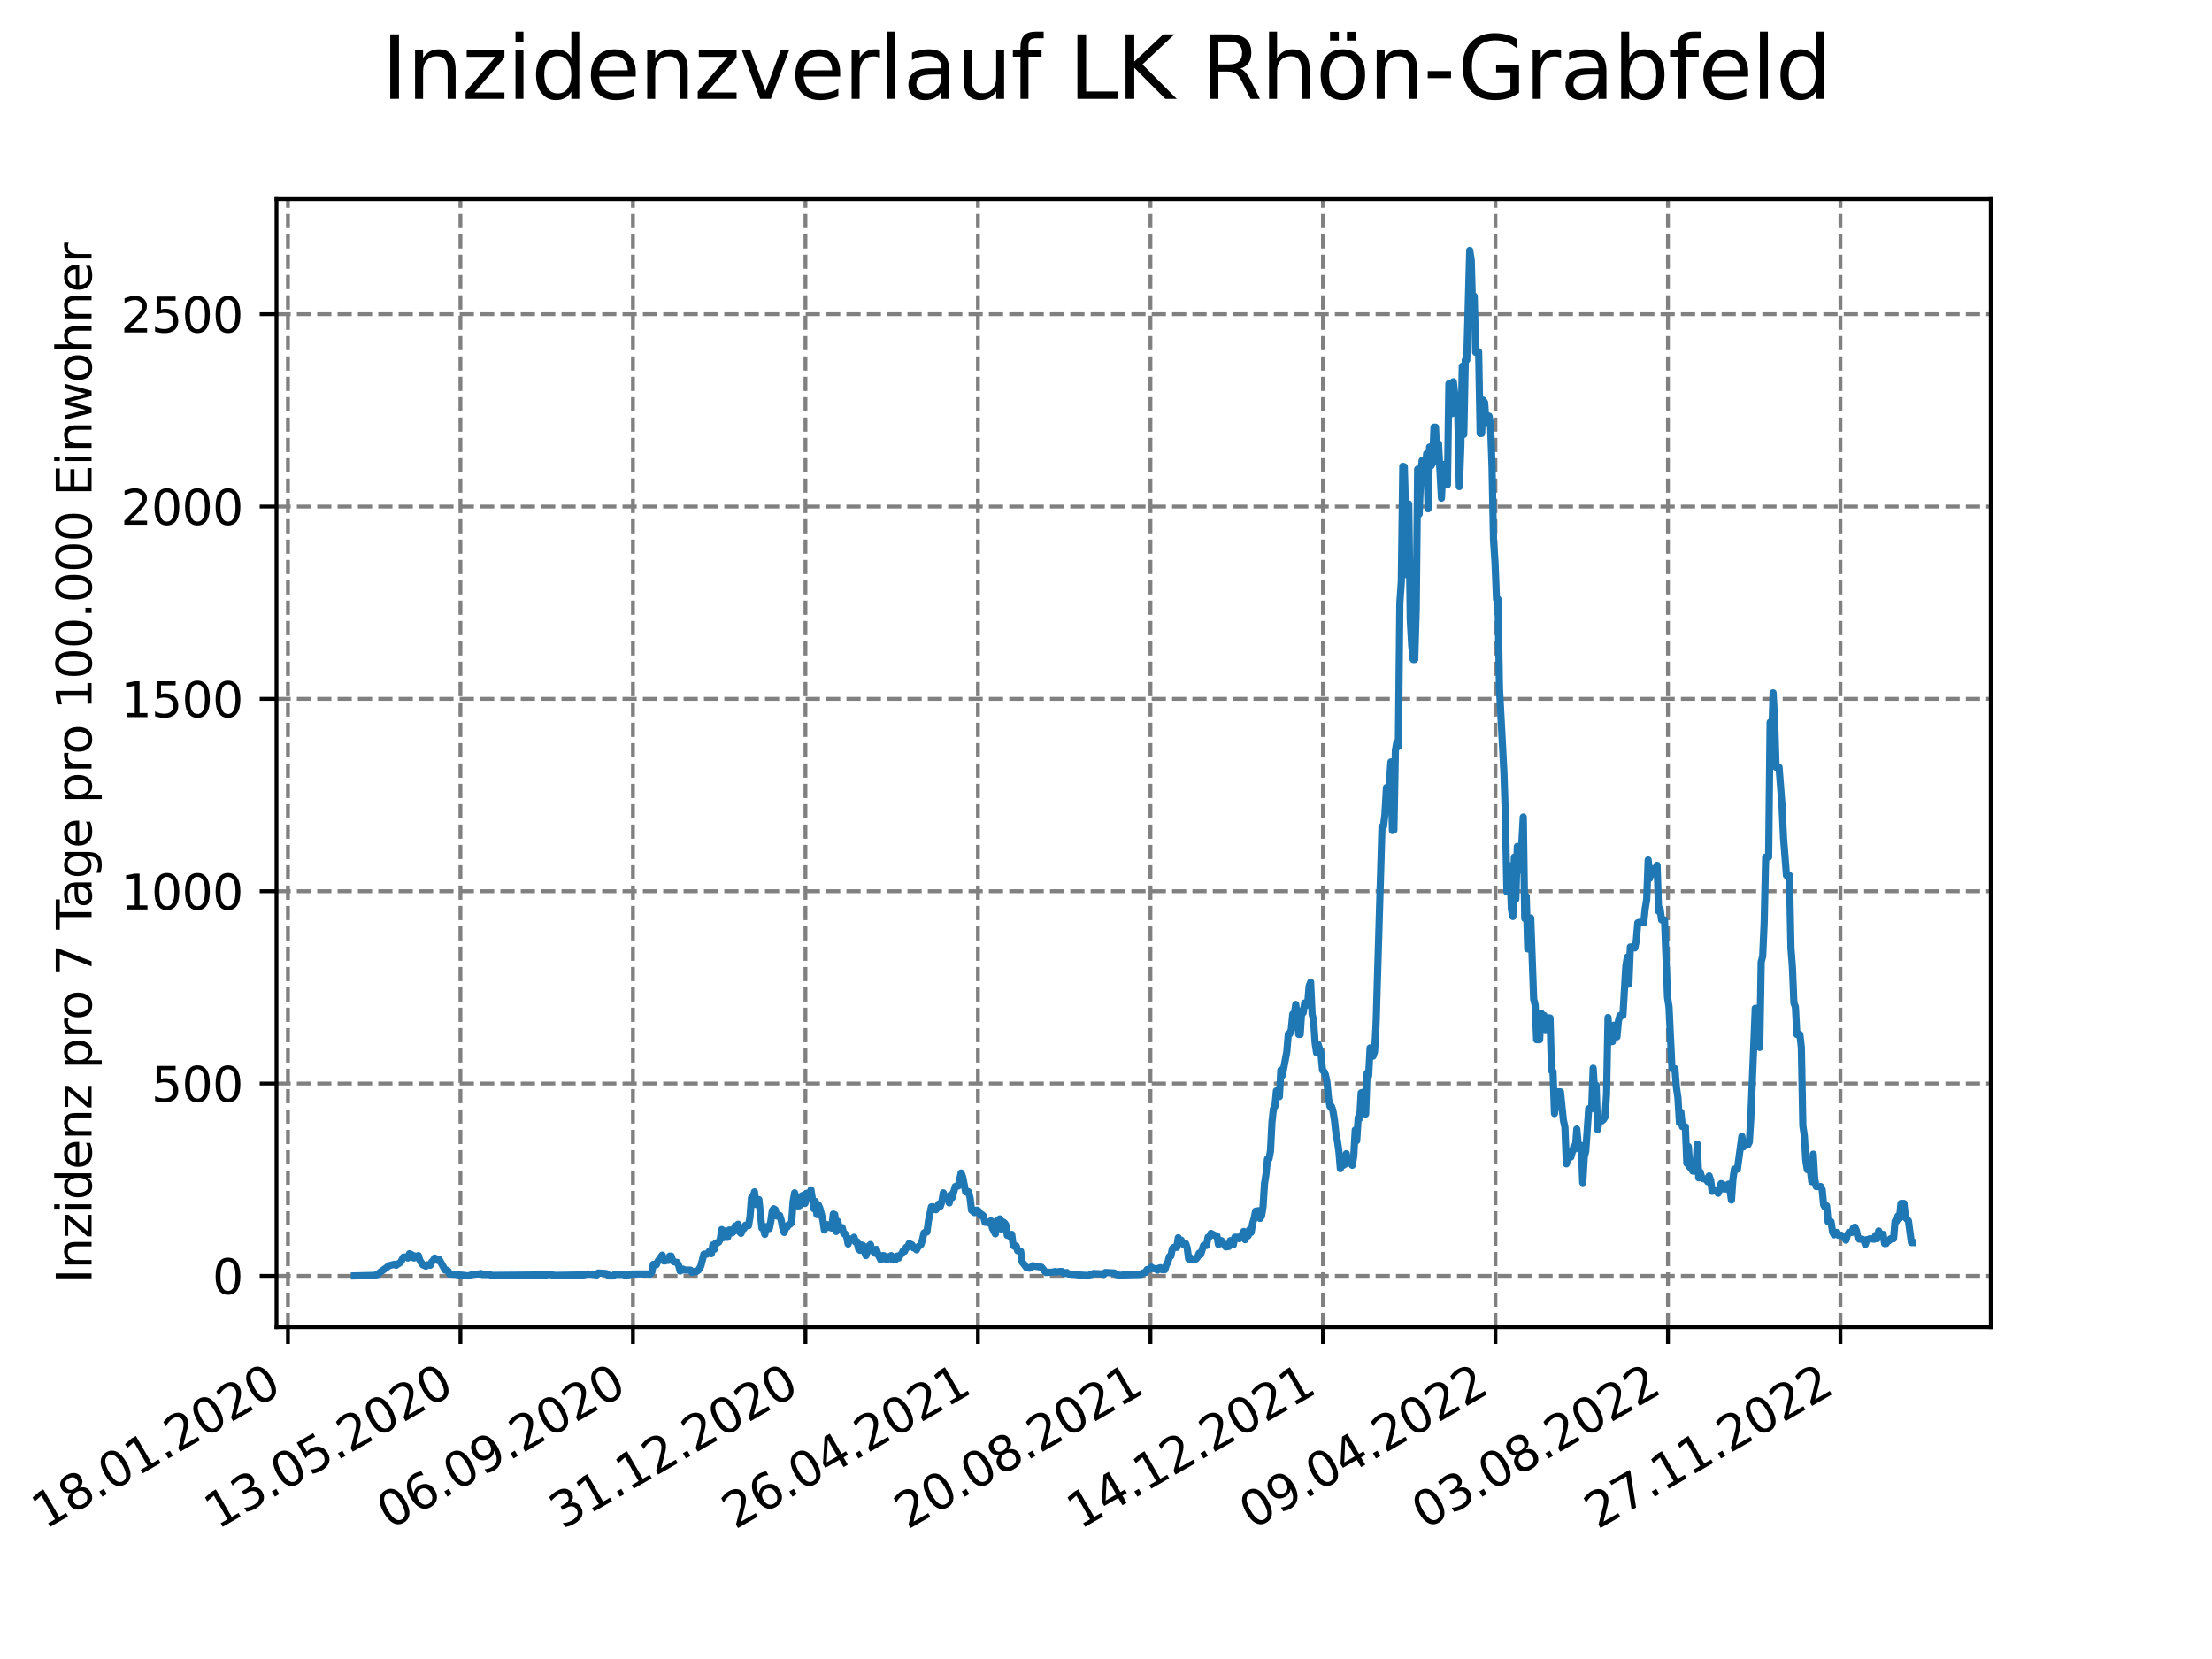 <?xml version="1.0" encoding="utf-8" standalone="no"?>
<!DOCTYPE svg PUBLIC "-//W3C//DTD SVG 1.1//EN"
  "http://www.w3.org/Graphics/SVG/1.1/DTD/svg11.dtd">
<svg xmlns:xlink="http://www.w3.org/1999/xlink" width="460.8pt" height="345.6pt" viewBox="0 0 460.8 345.6" xmlns="http://www.w3.org/2000/svg" version="1.1">
 <defs>
  <style type="text/css">*{stroke-linejoin: round; stroke-linecap: butt}</style>
 </defs>
 <g id="figure_1">
  <g id="patch_1">
   <path d="M 0 345.6 
L 460.8 345.6 
L 460.8 0 
L 0 0 
z
" style="fill: #ffffff"/>
  </g>
  <g id="axes_1">
   <g id="patch_2">
    <path d="M 57.6 276.48 
L 414.72 276.48 
L 414.72 41.472 
L 57.6 41.472 
z
" style="fill: #ffffff"/>
   </g>
   <g id="matplotlib.axis_1">
    <g id="xtick_1">
     <g id="line2d_1">
      <path d="M 59.983 276.48 
L 59.983 41.472 
" clip-path="url(#p1727b15038)" style="fill: none; stroke-dasharray: 2.96,1.28; stroke-dashoffset: 0; stroke: #808080; stroke-width: 0.8"/>
     </g>
     <g id="line2d_2">
      <defs>
       <path id="m1b6e4d1f38" d="M 0 0 
L 0 3.5 
" style="stroke: #000000; stroke-width: 0.8"/>
      </defs>
      <g>
       <use xlink:href="#m1b6e4d1f38" x="59.983" y="276.48" style="stroke: #000000; stroke-width: 0.8"/>
      </g>
     </g>
     <g id="text_1">
      <!-- 18.01.2020 -->
      <g transform="translate(9.358 318.689) rotate(-30) scale(0.1 -0.1)">
       <defs>
        <path id="DejaVuSans-31" d="M 794 531 
L 1825 531 
L 1825 4091 
L 703 3866 
L 703 4441 
L 1819 4666 
L 2450 4666 
L 2450 531 
L 3481 531 
L 3481 0 
L 794 0 
L 794 531 
z
" transform="scale(0.016)"/>
        <path id="DejaVuSans-38" d="M 2034 2216 
Q 1584 2216 1326 1975 
Q 1069 1734 1069 1313 
Q 1069 891 1326 650 
Q 1584 409 2034 409 
Q 2484 409 2743 651 
Q 3003 894 3003 1313 
Q 3003 1734 2745 1975 
Q 2488 2216 2034 2216 
z
M 1403 2484 
Q 997 2584 770 2862 
Q 544 3141 544 3541 
Q 544 4100 942 4425 
Q 1341 4750 2034 4750 
Q 2731 4750 3128 4425 
Q 3525 4100 3525 3541 
Q 3525 3141 3298 2862 
Q 3072 2584 2669 2484 
Q 3125 2378 3379 2068 
Q 3634 1759 3634 1313 
Q 3634 634 3220 271 
Q 2806 -91 2034 -91 
Q 1263 -91 848 271 
Q 434 634 434 1313 
Q 434 1759 690 2068 
Q 947 2378 1403 2484 
z
M 1172 3481 
Q 1172 3119 1398 2916 
Q 1625 2713 2034 2713 
Q 2441 2713 2670 2916 
Q 2900 3119 2900 3481 
Q 2900 3844 2670 4047 
Q 2441 4250 2034 4250 
Q 1625 4250 1398 4047 
Q 1172 3844 1172 3481 
z
" transform="scale(0.016)"/>
        <path id="DejaVuSans-2e" d="M 684 794 
L 1344 794 
L 1344 0 
L 684 0 
L 684 794 
z
" transform="scale(0.016)"/>
        <path id="DejaVuSans-30" d="M 2034 4250 
Q 1547 4250 1301 3770 
Q 1056 3291 1056 2328 
Q 1056 1369 1301 889 
Q 1547 409 2034 409 
Q 2525 409 2770 889 
Q 3016 1369 3016 2328 
Q 3016 3291 2770 3770 
Q 2525 4250 2034 4250 
z
M 2034 4750 
Q 2819 4750 3233 4129 
Q 3647 3509 3647 2328 
Q 3647 1150 3233 529 
Q 2819 -91 2034 -91 
Q 1250 -91 836 529 
Q 422 1150 422 2328 
Q 422 3509 836 4129 
Q 1250 4750 2034 4750 
z
" transform="scale(0.016)"/>
        <path id="DejaVuSans-32" d="M 1228 531 
L 3431 531 
L 3431 0 
L 469 0 
L 469 531 
Q 828 903 1448 1529 
Q 2069 2156 2228 2338 
Q 2531 2678 2651 2914 
Q 2772 3150 2772 3378 
Q 2772 3750 2511 3984 
Q 2250 4219 1831 4219 
Q 1534 4219 1204 4116 
Q 875 4013 500 3803 
L 500 4441 
Q 881 4594 1212 4672 
Q 1544 4750 1819 4750 
Q 2544 4750 2975 4387 
Q 3406 4025 3406 3419 
Q 3406 3131 3298 2873 
Q 3191 2616 2906 2266 
Q 2828 2175 2409 1742 
Q 1991 1309 1228 531 
z
" transform="scale(0.016)"/>
       </defs>
       <use xlink:href="#DejaVuSans-31"/>
       <use xlink:href="#DejaVuSans-38" x="63.623"/>
       <use xlink:href="#DejaVuSans-2e" x="127.246"/>
       <use xlink:href="#DejaVuSans-30" x="159.033"/>
       <use xlink:href="#DejaVuSans-31" x="222.656"/>
       <use xlink:href="#DejaVuSans-2e" x="286.279"/>
       <use xlink:href="#DejaVuSans-32" x="318.066"/>
       <use xlink:href="#DejaVuSans-30" x="381.689"/>
       <use xlink:href="#DejaVuSans-32" x="445.312"/>
       <use xlink:href="#DejaVuSans-30" x="508.936"/>
      </g>
     </g>
    </g>
    <g id="xtick_2">
     <g id="line2d_3">
      <path d="M 95.918 276.48 
L 95.918 41.472 
" clip-path="url(#p1727b15038)" style="fill: none; stroke-dasharray: 2.96,1.28; stroke-dashoffset: 0; stroke: #808080; stroke-width: 0.8"/>
     </g>
     <g id="line2d_4">
      <g>
       <use xlink:href="#m1b6e4d1f38" x="95.918" y="276.48" style="stroke: #000000; stroke-width: 0.8"/>
      </g>
     </g>
     <g id="text_2">
      <!-- 13.05.2020 -->
      <g transform="translate(45.293 318.689) rotate(-30) scale(0.1 -0.1)">
       <defs>
        <path id="DejaVuSans-33" d="M 2597 2516 
Q 3050 2419 3304 2112 
Q 3559 1806 3559 1356 
Q 3559 666 3084 287 
Q 2609 -91 1734 -91 
Q 1441 -91 1130 -33 
Q 819 25 488 141 
L 488 750 
Q 750 597 1062 519 
Q 1375 441 1716 441 
Q 2309 441 2620 675 
Q 2931 909 2931 1356 
Q 2931 1769 2642 2001 
Q 2353 2234 1838 2234 
L 1294 2234 
L 1294 2753 
L 1863 2753 
Q 2328 2753 2575 2939 
Q 2822 3125 2822 3475 
Q 2822 3834 2567 4026 
Q 2313 4219 1838 4219 
Q 1578 4219 1281 4162 
Q 984 4106 628 3988 
L 628 4550 
Q 988 4650 1302 4700 
Q 1616 4750 1894 4750 
Q 2613 4750 3031 4423 
Q 3450 4097 3450 3541 
Q 3450 3153 3228 2886 
Q 3006 2619 2597 2516 
z
" transform="scale(0.016)"/>
        <path id="DejaVuSans-35" d="M 691 4666 
L 3169 4666 
L 3169 4134 
L 1269 4134 
L 1269 2991 
Q 1406 3038 1543 3061 
Q 1681 3084 1819 3084 
Q 2600 3084 3056 2656 
Q 3513 2228 3513 1497 
Q 3513 744 3044 326 
Q 2575 -91 1722 -91 
Q 1428 -91 1123 -41 
Q 819 9 494 109 
L 494 744 
Q 775 591 1075 516 
Q 1375 441 1709 441 
Q 2250 441 2565 725 
Q 2881 1009 2881 1497 
Q 2881 1984 2565 2268 
Q 2250 2553 1709 2553 
Q 1456 2553 1204 2497 
Q 953 2441 691 2322 
L 691 4666 
z
" transform="scale(0.016)"/>
       </defs>
       <use xlink:href="#DejaVuSans-31"/>
       <use xlink:href="#DejaVuSans-33" x="63.623"/>
       <use xlink:href="#DejaVuSans-2e" x="127.246"/>
       <use xlink:href="#DejaVuSans-30" x="159.033"/>
       <use xlink:href="#DejaVuSans-35" x="222.656"/>
       <use xlink:href="#DejaVuSans-2e" x="286.279"/>
       <use xlink:href="#DejaVuSans-32" x="318.066"/>
       <use xlink:href="#DejaVuSans-30" x="381.689"/>
       <use xlink:href="#DejaVuSans-32" x="445.312"/>
       <use xlink:href="#DejaVuSans-30" x="508.936"/>
      </g>
     </g>
    </g>
    <g id="xtick_3">
     <g id="line2d_5">
      <path d="M 131.853 276.48 
L 131.853 41.472 
" clip-path="url(#p1727b15038)" style="fill: none; stroke-dasharray: 2.96,1.28; stroke-dashoffset: 0; stroke: #808080; stroke-width: 0.8"/>
     </g>
     <g id="line2d_6">
      <g>
       <use xlink:href="#m1b6e4d1f38" x="131.853" y="276.48" style="stroke: #000000; stroke-width: 0.8"/>
      </g>
     </g>
     <g id="text_3">
      <!-- 06.09.2020 -->
      <g transform="translate(81.228 318.689) rotate(-30) scale(0.1 -0.1)">
       <defs>
        <path id="DejaVuSans-36" d="M 2113 2584 
Q 1688 2584 1439 2293 
Q 1191 2003 1191 1497 
Q 1191 994 1439 701 
Q 1688 409 2113 409 
Q 2538 409 2786 701 
Q 3034 994 3034 1497 
Q 3034 2003 2786 2293 
Q 2538 2584 2113 2584 
z
M 3366 4563 
L 3366 3988 
Q 3128 4100 2886 4159 
Q 2644 4219 2406 4219 
Q 1781 4219 1451 3797 
Q 1122 3375 1075 2522 
Q 1259 2794 1537 2939 
Q 1816 3084 2150 3084 
Q 2853 3084 3261 2657 
Q 3669 2231 3669 1497 
Q 3669 778 3244 343 
Q 2819 -91 2113 -91 
Q 1303 -91 875 529 
Q 447 1150 447 2328 
Q 447 3434 972 4092 
Q 1497 4750 2381 4750 
Q 2619 4750 2861 4703 
Q 3103 4656 3366 4563 
z
" transform="scale(0.016)"/>
        <path id="DejaVuSans-39" d="M 703 97 
L 703 672 
Q 941 559 1184 500 
Q 1428 441 1663 441 
Q 2288 441 2617 861 
Q 2947 1281 2994 2138 
Q 2813 1869 2534 1725 
Q 2256 1581 1919 1581 
Q 1219 1581 811 2004 
Q 403 2428 403 3163 
Q 403 3881 828 4315 
Q 1253 4750 1959 4750 
Q 2769 4750 3195 4129 
Q 3622 3509 3622 2328 
Q 3622 1225 3098 567 
Q 2575 -91 1691 -91 
Q 1453 -91 1209 -44 
Q 966 3 703 97 
z
M 1959 2075 
Q 2384 2075 2632 2365 
Q 2881 2656 2881 3163 
Q 2881 3666 2632 3958 
Q 2384 4250 1959 4250 
Q 1534 4250 1286 3958 
Q 1038 3666 1038 3163 
Q 1038 2656 1286 2365 
Q 1534 2075 1959 2075 
z
" transform="scale(0.016)"/>
       </defs>
       <use xlink:href="#DejaVuSans-30"/>
       <use xlink:href="#DejaVuSans-36" x="63.623"/>
       <use xlink:href="#DejaVuSans-2e" x="127.246"/>
       <use xlink:href="#DejaVuSans-30" x="159.033"/>
       <use xlink:href="#DejaVuSans-39" x="222.656"/>
       <use xlink:href="#DejaVuSans-2e" x="286.279"/>
       <use xlink:href="#DejaVuSans-32" x="318.066"/>
       <use xlink:href="#DejaVuSans-30" x="381.689"/>
       <use xlink:href="#DejaVuSans-32" x="445.312"/>
       <use xlink:href="#DejaVuSans-30" x="508.936"/>
      </g>
     </g>
    </g>
    <g id="xtick_4">
     <g id="line2d_7">
      <path d="M 167.788 276.48 
L 167.788 41.472 
" clip-path="url(#p1727b15038)" style="fill: none; stroke-dasharray: 2.96,1.28; stroke-dashoffset: 0; stroke: #808080; stroke-width: 0.8"/>
     </g>
     <g id="line2d_8">
      <g>
       <use xlink:href="#m1b6e4d1f38" x="167.788" y="276.48" style="stroke: #000000; stroke-width: 0.8"/>
      </g>
     </g>
     <g id="text_4">
      <!-- 31.12.2020 -->
      <g transform="translate(117.163 318.689) rotate(-30) scale(0.1 -0.1)">
       <use xlink:href="#DejaVuSans-33"/>
       <use xlink:href="#DejaVuSans-31" x="63.623"/>
       <use xlink:href="#DejaVuSans-2e" x="127.246"/>
       <use xlink:href="#DejaVuSans-31" x="159.033"/>
       <use xlink:href="#DejaVuSans-32" x="222.656"/>
       <use xlink:href="#DejaVuSans-2e" x="286.279"/>
       <use xlink:href="#DejaVuSans-32" x="318.066"/>
       <use xlink:href="#DejaVuSans-30" x="381.689"/>
       <use xlink:href="#DejaVuSans-32" x="445.312"/>
       <use xlink:href="#DejaVuSans-30" x="508.936"/>
      </g>
     </g>
    </g>
    <g id="xtick_5">
     <g id="line2d_9">
      <path d="M 203.723 276.48 
L 203.723 41.472 
" clip-path="url(#p1727b15038)" style="fill: none; stroke-dasharray: 2.96,1.28; stroke-dashoffset: 0; stroke: #808080; stroke-width: 0.8"/>
     </g>
     <g id="line2d_10">
      <g>
       <use xlink:href="#m1b6e4d1f38" x="203.723" y="276.48" style="stroke: #000000; stroke-width: 0.8"/>
      </g>
     </g>
     <g id="text_5">
      <!-- 26.04.2021 -->
      <g transform="translate(153.098 318.689) rotate(-30) scale(0.1 -0.1)">
       <defs>
        <path id="DejaVuSans-34" d="M 2419 4116 
L 825 1625 
L 2419 1625 
L 2419 4116 
z
M 2253 4666 
L 3047 4666 
L 3047 1625 
L 3713 1625 
L 3713 1100 
L 3047 1100 
L 3047 0 
L 2419 0 
L 2419 1100 
L 313 1100 
L 313 1709 
L 2253 4666 
z
" transform="scale(0.016)"/>
       </defs>
       <use xlink:href="#DejaVuSans-32"/>
       <use xlink:href="#DejaVuSans-36" x="63.623"/>
       <use xlink:href="#DejaVuSans-2e" x="127.246"/>
       <use xlink:href="#DejaVuSans-30" x="159.033"/>
       <use xlink:href="#DejaVuSans-34" x="222.656"/>
       <use xlink:href="#DejaVuSans-2e" x="286.279"/>
       <use xlink:href="#DejaVuSans-32" x="318.066"/>
       <use xlink:href="#DejaVuSans-30" x="381.689"/>
       <use xlink:href="#DejaVuSans-32" x="445.312"/>
       <use xlink:href="#DejaVuSans-31" x="508.936"/>
      </g>
     </g>
    </g>
    <g id="xtick_6">
     <g id="line2d_11">
      <path d="M 239.658 276.48 
L 239.658 41.472 
" clip-path="url(#p1727b15038)" style="fill: none; stroke-dasharray: 2.96,1.28; stroke-dashoffset: 0; stroke: #808080; stroke-width: 0.8"/>
     </g>
     <g id="line2d_12">
      <g>
       <use xlink:href="#m1b6e4d1f38" x="239.658" y="276.48" style="stroke: #000000; stroke-width: 0.8"/>
      </g>
     </g>
     <g id="text_6">
      <!-- 20.08.2021 -->
      <g transform="translate(189.033 318.689) rotate(-30) scale(0.1 -0.1)">
       <use xlink:href="#DejaVuSans-32"/>
       <use xlink:href="#DejaVuSans-30" x="63.623"/>
       <use xlink:href="#DejaVuSans-2e" x="127.246"/>
       <use xlink:href="#DejaVuSans-30" x="159.033"/>
       <use xlink:href="#DejaVuSans-38" x="222.656"/>
       <use xlink:href="#DejaVuSans-2e" x="286.279"/>
       <use xlink:href="#DejaVuSans-32" x="318.066"/>
       <use xlink:href="#DejaVuSans-30" x="381.689"/>
       <use xlink:href="#DejaVuSans-32" x="445.312"/>
       <use xlink:href="#DejaVuSans-31" x="508.936"/>
      </g>
     </g>
    </g>
    <g id="xtick_7">
     <g id="line2d_13">
      <path d="M 275.593 276.48 
L 275.593 41.472 
" clip-path="url(#p1727b15038)" style="fill: none; stroke-dasharray: 2.96,1.28; stroke-dashoffset: 0; stroke: #808080; stroke-width: 0.8"/>
     </g>
     <g id="line2d_14">
      <g>
       <use xlink:href="#m1b6e4d1f38" x="275.593" y="276.48" style="stroke: #000000; stroke-width: 0.8"/>
      </g>
     </g>
     <g id="text_7">
      <!-- 14.12.2021 -->
      <g transform="translate(224.968 318.689) rotate(-30) scale(0.1 -0.1)">
       <use xlink:href="#DejaVuSans-31"/>
       <use xlink:href="#DejaVuSans-34" x="63.623"/>
       <use xlink:href="#DejaVuSans-2e" x="127.246"/>
       <use xlink:href="#DejaVuSans-31" x="159.033"/>
       <use xlink:href="#DejaVuSans-32" x="222.656"/>
       <use xlink:href="#DejaVuSans-2e" x="286.279"/>
       <use xlink:href="#DejaVuSans-32" x="318.066"/>
       <use xlink:href="#DejaVuSans-30" x="381.689"/>
       <use xlink:href="#DejaVuSans-32" x="445.312"/>
       <use xlink:href="#DejaVuSans-31" x="508.936"/>
      </g>
     </g>
    </g>
    <g id="xtick_8">
     <g id="line2d_15">
      <path d="M 311.528 276.48 
L 311.528 41.472 
" clip-path="url(#p1727b15038)" style="fill: none; stroke-dasharray: 2.96,1.28; stroke-dashoffset: 0; stroke: #808080; stroke-width: 0.8"/>
     </g>
     <g id="line2d_16">
      <g>
       <use xlink:href="#m1b6e4d1f38" x="311.528" y="276.48" style="stroke: #000000; stroke-width: 0.8"/>
      </g>
     </g>
     <g id="text_8">
      <!-- 09.04.2022 -->
      <g transform="translate(260.903 318.689) rotate(-30) scale(0.1 -0.1)">
       <use xlink:href="#DejaVuSans-30"/>
       <use xlink:href="#DejaVuSans-39" x="63.623"/>
       <use xlink:href="#DejaVuSans-2e" x="127.246"/>
       <use xlink:href="#DejaVuSans-30" x="159.033"/>
       <use xlink:href="#DejaVuSans-34" x="222.656"/>
       <use xlink:href="#DejaVuSans-2e" x="286.279"/>
       <use xlink:href="#DejaVuSans-32" x="318.066"/>
       <use xlink:href="#DejaVuSans-30" x="381.689"/>
       <use xlink:href="#DejaVuSans-32" x="445.312"/>
       <use xlink:href="#DejaVuSans-32" x="508.936"/>
      </g>
     </g>
    </g>
    <g id="xtick_9">
     <g id="line2d_17">
      <path d="M 347.463 276.48 
L 347.463 41.472 
" clip-path="url(#p1727b15038)" style="fill: none; stroke-dasharray: 2.96,1.28; stroke-dashoffset: 0; stroke: #808080; stroke-width: 0.8"/>
     </g>
     <g id="line2d_18">
      <g>
       <use xlink:href="#m1b6e4d1f38" x="347.463" y="276.48" style="stroke: #000000; stroke-width: 0.8"/>
      </g>
     </g>
     <g id="text_9">
      <!-- 03.08.2022 -->
      <g transform="translate(296.838 318.689) rotate(-30) scale(0.1 -0.1)">
       <use xlink:href="#DejaVuSans-30"/>
       <use xlink:href="#DejaVuSans-33" x="63.623"/>
       <use xlink:href="#DejaVuSans-2e" x="127.246"/>
       <use xlink:href="#DejaVuSans-30" x="159.033"/>
       <use xlink:href="#DejaVuSans-38" x="222.656"/>
       <use xlink:href="#DejaVuSans-2e" x="286.279"/>
       <use xlink:href="#DejaVuSans-32" x="318.066"/>
       <use xlink:href="#DejaVuSans-30" x="381.689"/>
       <use xlink:href="#DejaVuSans-32" x="445.312"/>
       <use xlink:href="#DejaVuSans-32" x="508.936"/>
      </g>
     </g>
    </g>
    <g id="xtick_10">
     <g id="line2d_19">
      <path d="M 383.398 276.48 
L 383.398 41.472 
" clip-path="url(#p1727b15038)" style="fill: none; stroke-dasharray: 2.96,1.28; stroke-dashoffset: 0; stroke: #808080; stroke-width: 0.8"/>
     </g>
     <g id="line2d_20">
      <g>
       <use xlink:href="#m1b6e4d1f38" x="383.398" y="276.48" style="stroke: #000000; stroke-width: 0.8"/>
      </g>
     </g>
     <g id="text_10">
      <!-- 27.11.2022 -->
      <g transform="translate(332.773 318.689) rotate(-30) scale(0.1 -0.1)">
       <defs>
        <path id="DejaVuSans-37" d="M 525 4666 
L 3525 4666 
L 3525 4397 
L 1831 0 
L 1172 0 
L 2766 4134 
L 525 4134 
L 525 4666 
z
" transform="scale(0.016)"/>
       </defs>
       <use xlink:href="#DejaVuSans-32"/>
       <use xlink:href="#DejaVuSans-37" x="63.623"/>
       <use xlink:href="#DejaVuSans-2e" x="127.246"/>
       <use xlink:href="#DejaVuSans-31" x="159.033"/>
       <use xlink:href="#DejaVuSans-31" x="222.656"/>
       <use xlink:href="#DejaVuSans-2e" x="286.279"/>
       <use xlink:href="#DejaVuSans-32" x="318.066"/>
       <use xlink:href="#DejaVuSans-30" x="381.689"/>
       <use xlink:href="#DejaVuSans-32" x="445.312"/>
       <use xlink:href="#DejaVuSans-32" x="508.936"/>
      </g>
     </g>
    </g>
   </g>
   <g id="matplotlib.axis_2">
    <g id="ytick_1">
     <g id="line2d_21">
      <path d="M 57.6 265.798 
L 414.72 265.798 
" clip-path="url(#p1727b15038)" style="fill: none; stroke-dasharray: 2.96,1.28; stroke-dashoffset: 0; stroke: #808080; stroke-width: 0.8"/>
     </g>
     <g id="line2d_22">
      <defs>
       <path id="m0fd7e54b46" d="M 0 0 
L -3.5 0 
" style="stroke: #000000; stroke-width: 0.8"/>
      </defs>
      <g>
       <use xlink:href="#m0fd7e54b46" x="57.6" y="265.798" style="stroke: #000000; stroke-width: 0.8"/>
      </g>
     </g>
     <g id="text_11">
      <!-- 0 -->
      <g transform="translate(44.237 269.597) scale(0.1 -0.1)">
       <use xlink:href="#DejaVuSans-30"/>
      </g>
     </g>
    </g>
    <g id="ytick_2">
     <g id="line2d_23">
      <path d="M 57.6 225.728 
L 414.72 225.728 
" clip-path="url(#p1727b15038)" style="fill: none; stroke-dasharray: 2.96,1.28; stroke-dashoffset: 0; stroke: #808080; stroke-width: 0.8"/>
     </g>
     <g id="line2d_24">
      <g>
       <use xlink:href="#m0fd7e54b46" x="57.6" y="225.728" style="stroke: #000000; stroke-width: 0.8"/>
      </g>
     </g>
     <g id="text_12">
      <!-- 500 -->
      <g transform="translate(31.512 229.528) scale(0.1 -0.1)">
       <use xlink:href="#DejaVuSans-35"/>
       <use xlink:href="#DejaVuSans-30" x="63.623"/>
       <use xlink:href="#DejaVuSans-30" x="127.246"/>
      </g>
     </g>
    </g>
    <g id="ytick_3">
     <g id="line2d_25">
      <path d="M 57.6 185.659 
L 414.72 185.659 
" clip-path="url(#p1727b15038)" style="fill: none; stroke-dasharray: 2.96,1.28; stroke-dashoffset: 0; stroke: #808080; stroke-width: 0.8"/>
     </g>
     <g id="line2d_26">
      <g>
       <use xlink:href="#m0fd7e54b46" x="57.6" y="185.659" style="stroke: #000000; stroke-width: 0.8"/>
      </g>
     </g>
     <g id="text_13">
      <!-- 1000 -->
      <g transform="translate(25.15 189.458) scale(0.1 -0.1)">
       <use xlink:href="#DejaVuSans-31"/>
       <use xlink:href="#DejaVuSans-30" x="63.623"/>
       <use xlink:href="#DejaVuSans-30" x="127.246"/>
       <use xlink:href="#DejaVuSans-30" x="190.869"/>
      </g>
     </g>
    </g>
    <g id="ytick_4">
     <g id="line2d_27">
      <path d="M 57.6 145.589 
L 414.72 145.589 
" clip-path="url(#p1727b15038)" style="fill: none; stroke-dasharray: 2.96,1.28; stroke-dashoffset: 0; stroke: #808080; stroke-width: 0.8"/>
     </g>
     <g id="line2d_28">
      <g>
       <use xlink:href="#m0fd7e54b46" x="57.6" y="145.589" style="stroke: #000000; stroke-width: 0.8"/>
      </g>
     </g>
     <g id="text_14">
      <!-- 1500 -->
      <g transform="translate(25.15 149.389) scale(0.1 -0.1)">
       <use xlink:href="#DejaVuSans-31"/>
       <use xlink:href="#DejaVuSans-35" x="63.623"/>
       <use xlink:href="#DejaVuSans-30" x="127.246"/>
       <use xlink:href="#DejaVuSans-30" x="190.869"/>
      </g>
     </g>
    </g>
    <g id="ytick_5">
     <g id="line2d_29">
      <path d="M 57.6 105.52 
L 414.72 105.52 
" clip-path="url(#p1727b15038)" style="fill: none; stroke-dasharray: 2.96,1.28; stroke-dashoffset: 0; stroke: #808080; stroke-width: 0.8"/>
     </g>
     <g id="line2d_30">
      <g>
       <use xlink:href="#m0fd7e54b46" x="57.6" y="105.52" style="stroke: #000000; stroke-width: 0.8"/>
      </g>
     </g>
     <g id="text_15">
      <!-- 2000 -->
      <g transform="translate(25.15 109.319) scale(0.1 -0.1)">
       <use xlink:href="#DejaVuSans-32"/>
       <use xlink:href="#DejaVuSans-30" x="63.623"/>
       <use xlink:href="#DejaVuSans-30" x="127.246"/>
       <use xlink:href="#DejaVuSans-30" x="190.869"/>
      </g>
     </g>
    </g>
    <g id="ytick_6">
     <g id="line2d_31">
      <path d="M 57.6 65.45 
L 414.72 65.45 
" clip-path="url(#p1727b15038)" style="fill: none; stroke-dasharray: 2.96,1.28; stroke-dashoffset: 0; stroke: #808080; stroke-width: 0.8"/>
     </g>
     <g id="line2d_32">
      <g>
       <use xlink:href="#m0fd7e54b46" x="57.6" y="65.45" style="stroke: #000000; stroke-width: 0.8"/>
      </g>
     </g>
     <g id="text_16">
      <!-- 2500 -->
      <g transform="translate(25.15 69.25) scale(0.1 -0.1)">
       <use xlink:href="#DejaVuSans-32"/>
       <use xlink:href="#DejaVuSans-35" x="63.623"/>
       <use xlink:href="#DejaVuSans-30" x="127.246"/>
       <use xlink:href="#DejaVuSans-30" x="190.869"/>
      </g>
     </g>
    </g>
    <g id="text_17">
     <!-- Inzidenz pro 7 Tage pro 100.000 Einwohner -->
     <g transform="translate(19.07 267.301) rotate(-90) scale(0.1 -0.1)">
      <defs>
       <path id="DejaVuSans-49" d="M 628 4666 
L 1259 4666 
L 1259 0 
L 628 0 
L 628 4666 
z
" transform="scale(0.016)"/>
       <path id="DejaVuSans-6e" d="M 3513 2113 
L 3513 0 
L 2938 0 
L 2938 2094 
Q 2938 2591 2744 2837 
Q 2550 3084 2163 3084 
Q 1697 3084 1428 2787 
Q 1159 2491 1159 1978 
L 1159 0 
L 581 0 
L 581 3500 
L 1159 3500 
L 1159 2956 
Q 1366 3272 1645 3428 
Q 1925 3584 2291 3584 
Q 2894 3584 3203 3211 
Q 3513 2838 3513 2113 
z
" transform="scale(0.016)"/>
       <path id="DejaVuSans-7a" d="M 353 3500 
L 3084 3500 
L 3084 2975 
L 922 459 
L 3084 459 
L 3084 0 
L 275 0 
L 275 525 
L 2438 3041 
L 353 3041 
L 353 3500 
z
" transform="scale(0.016)"/>
       <path id="DejaVuSans-69" d="M 603 3500 
L 1178 3500 
L 1178 0 
L 603 0 
L 603 3500 
z
M 603 4863 
L 1178 4863 
L 1178 4134 
L 603 4134 
L 603 4863 
z
" transform="scale(0.016)"/>
       <path id="DejaVuSans-64" d="M 2906 2969 
L 2906 4863 
L 3481 4863 
L 3481 0 
L 2906 0 
L 2906 525 
Q 2725 213 2448 61 
Q 2172 -91 1784 -91 
Q 1150 -91 751 415 
Q 353 922 353 1747 
Q 353 2572 751 3078 
Q 1150 3584 1784 3584 
Q 2172 3584 2448 3432 
Q 2725 3281 2906 2969 
z
M 947 1747 
Q 947 1113 1208 752 
Q 1469 391 1925 391 
Q 2381 391 2643 752 
Q 2906 1113 2906 1747 
Q 2906 2381 2643 2742 
Q 2381 3103 1925 3103 
Q 1469 3103 1208 2742 
Q 947 2381 947 1747 
z
" transform="scale(0.016)"/>
       <path id="DejaVuSans-65" d="M 3597 1894 
L 3597 1613 
L 953 1613 
Q 991 1019 1311 708 
Q 1631 397 2203 397 
Q 2534 397 2845 478 
Q 3156 559 3463 722 
L 3463 178 
Q 3153 47 2828 -22 
Q 2503 -91 2169 -91 
Q 1331 -91 842 396 
Q 353 884 353 1716 
Q 353 2575 817 3079 
Q 1281 3584 2069 3584 
Q 2775 3584 3186 3129 
Q 3597 2675 3597 1894 
z
M 3022 2063 
Q 3016 2534 2758 2815 
Q 2500 3097 2075 3097 
Q 1594 3097 1305 2825 
Q 1016 2553 972 2059 
L 3022 2063 
z
" transform="scale(0.016)"/>
       <path id="DejaVuSans-20" transform="scale(0.016)"/>
       <path id="DejaVuSans-70" d="M 1159 525 
L 1159 -1331 
L 581 -1331 
L 581 3500 
L 1159 3500 
L 1159 2969 
Q 1341 3281 1617 3432 
Q 1894 3584 2278 3584 
Q 2916 3584 3314 3078 
Q 3713 2572 3713 1747 
Q 3713 922 3314 415 
Q 2916 -91 2278 -91 
Q 1894 -91 1617 61 
Q 1341 213 1159 525 
z
M 3116 1747 
Q 3116 2381 2855 2742 
Q 2594 3103 2138 3103 
Q 1681 3103 1420 2742 
Q 1159 2381 1159 1747 
Q 1159 1113 1420 752 
Q 1681 391 2138 391 
Q 2594 391 2855 752 
Q 3116 1113 3116 1747 
z
" transform="scale(0.016)"/>
       <path id="DejaVuSans-72" d="M 2631 2963 
Q 2534 3019 2420 3045 
Q 2306 3072 2169 3072 
Q 1681 3072 1420 2755 
Q 1159 2438 1159 1844 
L 1159 0 
L 581 0 
L 581 3500 
L 1159 3500 
L 1159 2956 
Q 1341 3275 1631 3429 
Q 1922 3584 2338 3584 
Q 2397 3584 2469 3576 
Q 2541 3569 2628 3553 
L 2631 2963 
z
" transform="scale(0.016)"/>
       <path id="DejaVuSans-6f" d="M 1959 3097 
Q 1497 3097 1228 2736 
Q 959 2375 959 1747 
Q 959 1119 1226 758 
Q 1494 397 1959 397 
Q 2419 397 2687 759 
Q 2956 1122 2956 1747 
Q 2956 2369 2687 2733 
Q 2419 3097 1959 3097 
z
M 1959 3584 
Q 2709 3584 3137 3096 
Q 3566 2609 3566 1747 
Q 3566 888 3137 398 
Q 2709 -91 1959 -91 
Q 1206 -91 779 398 
Q 353 888 353 1747 
Q 353 2609 779 3096 
Q 1206 3584 1959 3584 
z
" transform="scale(0.016)"/>
       <path id="DejaVuSans-54" d="M -19 4666 
L 3928 4666 
L 3928 4134 
L 2272 4134 
L 2272 0 
L 1638 0 
L 1638 4134 
L -19 4134 
L -19 4666 
z
" transform="scale(0.016)"/>
       <path id="DejaVuSans-61" d="M 2194 1759 
Q 1497 1759 1228 1600 
Q 959 1441 959 1056 
Q 959 750 1161 570 
Q 1363 391 1709 391 
Q 2188 391 2477 730 
Q 2766 1069 2766 1631 
L 2766 1759 
L 2194 1759 
z
M 3341 1997 
L 3341 0 
L 2766 0 
L 2766 531 
Q 2569 213 2275 61 
Q 1981 -91 1556 -91 
Q 1019 -91 701 211 
Q 384 513 384 1019 
Q 384 1609 779 1909 
Q 1175 2209 1959 2209 
L 2766 2209 
L 2766 2266 
Q 2766 2663 2505 2880 
Q 2244 3097 1772 3097 
Q 1472 3097 1187 3025 
Q 903 2953 641 2809 
L 641 3341 
Q 956 3463 1253 3523 
Q 1550 3584 1831 3584 
Q 2591 3584 2966 3190 
Q 3341 2797 3341 1997 
z
" transform="scale(0.016)"/>
       <path id="DejaVuSans-67" d="M 2906 1791 
Q 2906 2416 2648 2759 
Q 2391 3103 1925 3103 
Q 1463 3103 1205 2759 
Q 947 2416 947 1791 
Q 947 1169 1205 825 
Q 1463 481 1925 481 
Q 2391 481 2648 825 
Q 2906 1169 2906 1791 
z
M 3481 434 
Q 3481 -459 3084 -895 
Q 2688 -1331 1869 -1331 
Q 1566 -1331 1297 -1286 
Q 1028 -1241 775 -1147 
L 775 -588 
Q 1028 -725 1275 -790 
Q 1522 -856 1778 -856 
Q 2344 -856 2625 -561 
Q 2906 -266 2906 331 
L 2906 616 
Q 2728 306 2450 153 
Q 2172 0 1784 0 
Q 1141 0 747 490 
Q 353 981 353 1791 
Q 353 2603 747 3093 
Q 1141 3584 1784 3584 
Q 2172 3584 2450 3431 
Q 2728 3278 2906 2969 
L 2906 3500 
L 3481 3500 
L 3481 434 
z
" transform="scale(0.016)"/>
       <path id="DejaVuSans-45" d="M 628 4666 
L 3578 4666 
L 3578 4134 
L 1259 4134 
L 1259 2753 
L 3481 2753 
L 3481 2222 
L 1259 2222 
L 1259 531 
L 3634 531 
L 3634 0 
L 628 0 
L 628 4666 
z
" transform="scale(0.016)"/>
       <path id="DejaVuSans-77" d="M 269 3500 
L 844 3500 
L 1563 769 
L 2278 3500 
L 2956 3500 
L 3675 769 
L 4391 3500 
L 4966 3500 
L 4050 0 
L 3372 0 
L 2619 2869 
L 1863 0 
L 1184 0 
L 269 3500 
z
" transform="scale(0.016)"/>
       <path id="DejaVuSans-68" d="M 3513 2113 
L 3513 0 
L 2938 0 
L 2938 2094 
Q 2938 2591 2744 2837 
Q 2550 3084 2163 3084 
Q 1697 3084 1428 2787 
Q 1159 2491 1159 1978 
L 1159 0 
L 581 0 
L 581 4863 
L 1159 4863 
L 1159 2956 
Q 1366 3272 1645 3428 
Q 1925 3584 2291 3584 
Q 2894 3584 3203 3211 
Q 3513 2838 3513 2113 
z
" transform="scale(0.016)"/>
      </defs>
      <use xlink:href="#DejaVuSans-49"/>
      <use xlink:href="#DejaVuSans-6e" x="29.492"/>
      <use xlink:href="#DejaVuSans-7a" x="92.871"/>
      <use xlink:href="#DejaVuSans-69" x="145.361"/>
      <use xlink:href="#DejaVuSans-64" x="173.145"/>
      <use xlink:href="#DejaVuSans-65" x="236.621"/>
      <use xlink:href="#DejaVuSans-6e" x="298.145"/>
      <use xlink:href="#DejaVuSans-7a" x="361.523"/>
      <use xlink:href="#DejaVuSans-20" x="414.014"/>
      <use xlink:href="#DejaVuSans-70" x="445.801"/>
      <use xlink:href="#DejaVuSans-72" x="509.277"/>
      <use xlink:href="#DejaVuSans-6f" x="548.141"/>
      <use xlink:href="#DejaVuSans-20" x="609.322"/>
      <use xlink:href="#DejaVuSans-37" x="641.109"/>
      <use xlink:href="#DejaVuSans-20" x="704.732"/>
      <use xlink:href="#DejaVuSans-54" x="736.52"/>
      <use xlink:href="#DejaVuSans-61" x="781.104"/>
      <use xlink:href="#DejaVuSans-67" x="842.383"/>
      <use xlink:href="#DejaVuSans-65" x="905.859"/>
      <use xlink:href="#DejaVuSans-20" x="967.383"/>
      <use xlink:href="#DejaVuSans-70" x="999.17"/>
      <use xlink:href="#DejaVuSans-72" x="1062.646"/>
      <use xlink:href="#DejaVuSans-6f" x="1101.51"/>
      <use xlink:href="#DejaVuSans-20" x="1162.691"/>
      <use xlink:href="#DejaVuSans-31" x="1194.479"/>
      <use xlink:href="#DejaVuSans-30" x="1258.102"/>
      <use xlink:href="#DejaVuSans-30" x="1321.725"/>
      <use xlink:href="#DejaVuSans-2e" x="1385.348"/>
      <use xlink:href="#DejaVuSans-30" x="1417.135"/>
      <use xlink:href="#DejaVuSans-30" x="1480.758"/>
      <use xlink:href="#DejaVuSans-30" x="1544.381"/>
      <use xlink:href="#DejaVuSans-20" x="1608.004"/>
      <use xlink:href="#DejaVuSans-45" x="1639.791"/>
      <use xlink:href="#DejaVuSans-69" x="1702.975"/>
      <use xlink:href="#DejaVuSans-6e" x="1730.758"/>
      <use xlink:href="#DejaVuSans-77" x="1794.137"/>
      <use xlink:href="#DejaVuSans-6f" x="1875.924"/>
      <use xlink:href="#DejaVuSans-68" x="1937.105"/>
      <use xlink:href="#DejaVuSans-6e" x="2000.484"/>
      <use xlink:href="#DejaVuSans-65" x="2063.863"/>
      <use xlink:href="#DejaVuSans-72" x="2125.387"/>
     </g>
    </g>
   </g>
   <g id="line2d_33">
    <path d="M 73.833 265.798 
L 77.86 265.697 
L 78.789 265.496 
L 79.099 265.093 
L 80.648 263.986 
L 80.958 263.685 
L 82.197 263.383 
L 82.507 263.584 
L 83.436 262.98 
L 84.056 261.873 
L 84.675 261.873 
L 84.985 262.074 
L 85.295 261.169 
L 85.914 261.471 
L 86.224 262.074 
L 86.534 261.672 
L 86.844 261.773 
L 87.153 261.571 
L 87.463 262.578 
L 88.083 263.483 
L 88.702 263.785 
L 89.012 263.483 
L 89.632 263.584 
L 89.942 262.879 
L 90.251 262.578 
L 90.561 262.074 
L 91.181 262.578 
L 91.49 262.376 
L 92.73 264.59 
L 93.039 264.59 
L 93.349 264.791 
L 93.659 265.395 
L 94.898 265.496 
L 95.518 265.597 
L 96.757 265.697 
L 97.376 265.798 
L 97.996 265.697 
L 98.306 265.496 
L 99.855 265.395 
L 100.164 265.295 
L 100.474 265.496 
L 102.023 265.496 
L 102.333 265.697 
L 113.795 265.597 
L 114.415 265.496 
L 115.034 265.597 
L 115.654 265.697 
L 121.54 265.597 
L 122.469 265.395 
L 123.708 265.496 
L 124.328 265.597 
L 124.637 265.194 
L 126.186 265.295 
L 126.496 265.395 
L 126.806 265.798 
L 127.735 265.798 
L 128.045 265.496 
L 129.904 265.496 
L 130.214 265.697 
L 130.833 265.597 
L 131.762 265.395 
L 135.48 265.395 
L 135.79 264.993 
L 136.099 263.383 
L 136.719 263.483 
L 137.029 262.779 
L 137.958 261.471 
L 138.268 262.678 
L 138.578 262.678 
L 138.888 262.477 
L 139.197 262.578 
L 139.507 261.672 
L 139.817 261.672 
L 140.127 262.678 
L 140.436 262.879 
L 141.056 262.98 
L 141.366 263.584 
L 141.676 264.791 
L 142.295 264.389 
L 142.605 264.59 
L 143.844 264.59 
L 144.154 265.093 
L 144.464 264.892 
L 145.083 264.892 
L 145.393 264.691 
L 145.703 264.288 
L 146.013 263.685 
L 146.632 261.269 
L 147.252 261.269 
L 147.871 260.565 
L 148.181 261.169 
L 148.491 259.357 
L 148.801 260.263 
L 149.11 258.955 
L 149.42 258.955 
L 149.73 258.754 
L 150.04 258.15 
L 150.35 256.137 
L 150.659 257.848 
L 150.969 256.439 
L 151.279 257.747 
L 151.589 257.747 
L 151.899 256.238 
L 152.208 256.238 
L 152.518 256.841 
L 152.828 256.54 
L 153.138 255.433 
L 153.447 255.433 
L 153.757 255.03 
L 154.067 256.64 
L 154.377 256.942 
L 154.687 256.137 
L 154.996 255.936 
L 155.306 255.231 
L 155.926 255.332 
L 156.236 253.521 
L 156.545 249.495 
L 156.855 249.495 
L 157.165 248.288 
L 157.475 250.904 
L 157.784 250.099 
L 158.094 249.898 
L 158.714 255.835 
L 159.024 255.936 
L 159.333 257.143 
L 159.643 255.533 
L 159.953 255.634 
L 160.263 255.936 
L 160.572 254.426 
L 160.882 252.212 
L 161.192 251.81 
L 161.502 252.011 
L 161.812 253.319 
L 162.121 253.118 
L 162.431 253.219 
L 162.741 254.225 
L 163.051 255.835 
L 163.361 256.741 
L 163.67 255.735 
L 163.98 255.634 
L 164.29 255.131 
L 164.6 255.03 
L 164.909 254.628 
L 165.219 250.3 
L 165.529 248.489 
L 165.839 249.395 
L 166.149 251.206 
L 166.458 251.206 
L 166.768 251.005 
L 167.078 249.093 
L 167.388 248.992 
L 167.698 250.703 
L 168.007 248.59 
L 168.317 248.59 
L 168.627 248.891 
L 168.937 247.885 
L 169.556 251.81 
L 169.866 250.3 
L 170.176 253.017 
L 170.486 251.005 
L 170.795 251.709 
L 171.415 254.124 
L 171.725 256.238 
L 172.035 255.131 
L 172.344 255.131 
L 172.654 255.634 
L 173.274 255.835 
L 173.583 252.917 
L 173.893 253.017 
L 174.203 256.54 
L 174.513 254.426 
L 174.823 255.735 
L 175.442 255.735 
L 175.752 256.942 
L 176.062 257.043 
L 176.372 257.647 
L 176.681 259.156 
L 176.991 258.15 
L 177.611 258.049 
L 177.92 257.747 
L 178.23 258.754 
L 178.54 258.653 
L 178.85 260.162 
L 179.16 260.464 
L 179.469 259.357 
L 179.779 259.458 
L 180.089 260.766 
L 180.399 261.571 
L 181.018 259.559 
L 181.328 259.257 
L 181.638 260.565 
L 181.948 260.565 
L 182.257 261.068 
L 182.567 260.263 
L 182.877 261.269 
L 183.497 262.477 
L 183.806 261.571 
L 184.116 261.571 
L 184.426 261.773 
L 184.736 262.477 
L 185.045 261.873 
L 185.665 261.571 
L 185.975 262.477 
L 186.594 262.376 
L 186.904 261.672 
L 187.214 262.074 
L 187.524 261.471 
L 187.834 261.169 
L 188.143 260.565 
L 188.453 260.666 
L 188.763 259.86 
L 189.073 259.86 
L 189.382 259.055 
L 190.002 259.357 
L 190.312 259.961 
L 190.622 259.961 
L 190.931 260.364 
L 191.241 259.76 
L 191.861 259.257 
L 192.171 258.25 
L 192.48 256.841 
L 192.79 256.64 
L 193.1 256.64 
L 193.41 254.326 
L 194.029 251.407 
L 194.339 251.407 
L 194.649 251.81 
L 194.959 252.011 
L 195.268 251.609 
L 195.578 250.804 
L 195.888 251.307 
L 196.198 250.3 
L 196.508 248.489 
L 196.817 249.294 
L 197.127 249.294 
L 197.437 249.596 
L 197.747 250.602 
L 198.056 248.891 
L 198.366 249.495 
L 198.986 247.181 
L 199.605 247.08 
L 200.225 244.363 
L 200.535 245.168 
L 201.154 248.288 
L 201.774 248.288 
L 202.084 249.596 
L 202.393 252.112 
L 203.013 252.615 
L 203.323 252.112 
L 203.633 252.112 
L 203.942 252.414 
L 204.252 253.219 
L 204.562 253.017 
L 204.872 253.319 
L 205.182 254.628 
L 205.801 254.628 
L 206.111 254.829 
L 206.421 254.326 
L 206.73 255.835 
L 207.35 257.043 
L 207.66 254.326 
L 207.97 254.326 
L 208.279 253.923 
L 208.589 256.036 
L 208.899 254.527 
L 209.209 254.728 
L 209.519 255.131 
L 209.828 257.345 
L 210.138 257.345 
L 210.448 257.647 
L 210.758 257.143 
L 211.067 259.458 
L 211.377 259.659 
L 211.687 259.559 
L 211.997 260.565 
L 212.616 260.666 
L 212.926 262.879 
L 213.855 264.087 
L 214.475 264.188 
L 214.785 264.087 
L 215.095 263.685 
L 215.714 263.785 
L 216.334 263.886 
L 216.953 263.986 
L 217.883 265.093 
L 219.432 264.993 
L 219.741 264.892 
L 220.051 264.993 
L 220.671 264.892 
L 221.29 264.892 
L 221.6 265.295 
L 221.91 265.295 
L 222.22 265.093 
L 222.529 265.395 
L 224.078 265.496 
L 224.698 265.597 
L 226.247 265.697 
L 226.557 265.798 
L 227.176 265.496 
L 227.486 265.496 
L 227.796 265.295 
L 229.655 265.395 
L 229.964 265.496 
L 230.274 265.093 
L 232.133 265.194 
L 232.443 265.496 
L 233.372 265.697 
L 233.992 265.597 
L 237.709 265.496 
L 238.019 265.194 
L 238.638 265.093 
L 238.948 264.49 
L 239.568 264.389 
L 239.877 263.986 
L 240.187 264.288 
L 240.807 264.288 
L 241.117 264.59 
L 241.426 264.188 
L 241.736 264.087 
L 242.046 264.49 
L 242.665 264.49 
L 242.975 263.483 
L 243.285 262.98 
L 243.595 261.773 
L 243.905 261.672 
L 244.214 260.162 
L 244.524 259.86 
L 245.144 259.86 
L 245.454 257.848 
L 245.763 258.955 
L 246.073 258.351 
L 246.383 259.156 
L 247.002 259.055 
L 247.312 259.961 
L 247.622 262.276 
L 247.932 261.974 
L 248.242 262.477 
L 248.551 262.477 
L 248.861 262.276 
L 249.171 262.276 
L 249.481 261.873 
L 249.791 261.068 
L 250.1 261.37 
L 250.72 259.458 
L 251.339 259.458 
L 251.649 257.747 
L 251.959 257.647 
L 252.269 256.942 
L 253.198 257.445 
L 253.508 257.445 
L 253.818 259.257 
L 254.437 258.452 
L 255.367 259.76 
L 255.986 259.659 
L 256.296 258.452 
L 256.606 259.055 
L 256.916 259.357 
L 257.225 257.747 
L 257.845 257.747 
L 258.155 258.049 
L 258.465 257.747 
L 259.084 256.54 
L 259.394 258.25 
L 259.704 257.445 
L 260.013 257.445 
L 260.323 256.137 
L 260.633 256.741 
L 260.943 254.829 
L 261.253 253.823 
L 261.562 252.313 
L 262.182 252.212 
L 262.492 253.823 
L 262.801 253.319 
L 263.111 251.407 
L 263.421 246.577 
L 263.731 244.564 
L 264.041 241.445 
L 264.35 241.445 
L 264.66 239.835 
L 264.97 233.797 
L 265.28 230.979 
L 265.59 230.476 
L 265.899 227.255 
L 266.209 228.463 
L 266.519 228.463 
L 266.829 222.928 
L 267.138 224.035 
L 268.068 219.104 
L 268.378 215.381 
L 268.687 215.381 
L 268.997 214.475 
L 269.307 211.255 
L 269.617 211.355 
L 269.927 209.242 
L 270.236 211.657 
L 270.546 215.481 
L 270.856 215.481 
L 271.166 210.55 
L 271.475 210.953 
L 271.785 208.94 
L 272.095 209.443 
L 272.405 209.141 
L 272.715 205.418 
L 273.024 204.613 
L 273.334 211.255 
L 273.644 212.563 
L 273.954 217.192 
L 274.264 219.305 
L 274.573 217.494 
L 275.193 219.507 
L 275.503 222.928 
L 275.812 223.23 
L 276.122 223.935 
L 276.432 225.444 
L 276.742 228.765 
L 277.052 230.476 
L 277.361 230.476 
L 277.671 231.381 
L 277.981 233.293 
L 278.291 236.111 
L 278.601 237.621 
L 278.91 239.835 
L 279.22 243.457 
L 279.53 242.048 
L 279.84 242.753 
L 280.149 242.552 
L 280.459 240.338 
L 280.769 242.25 
L 281.389 242.25 
L 281.698 242.753 
L 282.008 240.841 
L 282.318 235.407 
L 282.628 237.621 
L 282.938 232.79 
L 283.247 232.991 
L 283.557 227.658 
L 283.867 227.557 
L 284.177 228.262 
L 284.486 232.086 
L 284.796 223.532 
L 285.106 224.136 
L 285.416 218.299 
L 285.726 219.004 
L 286.035 220.01 
L 286.345 219.104 
L 286.655 213.569 
L 287.894 172.209 
L 288.204 172.209 
L 288.514 169.492 
L 288.823 164.058 
L 289.133 164.762 
L 289.443 163.052 
L 289.753 158.724 
L 290.063 173.014 
L 290.372 172.914 
L 290.682 156.309 
L 290.992 154.598 
L 291.302 155.504 
L 291.611 125.616 
L 291.921 121.188 
L 292.231 97.137 
L 292.541 97.238 
L 293.16 119.779 
L 293.47 104.986 
L 293.78 129.038 
L 294.09 134.573 
L 294.4 137.39 
L 294.709 137.39 
L 295.019 127.025 
L 295.329 97.741 
L 295.639 107.1 
L 295.948 98.948 
L 296.258 95.929 
L 296.568 99.049 
L 296.878 99.049 
L 297.188 94.521 
L 297.497 105.993 
L 297.807 93.112 
L 298.117 97.036 
L 298.427 96.533 
L 298.737 88.986 
L 299.046 88.986 
L 299.356 95.929 
L 299.666 92.407 
L 300.285 103.779 
L 300.595 97.439 
L 300.905 96.735 
L 301.215 96.735 
L 301.525 100.961 
L 301.834 79.929 
L 302.454 86.168 
L 302.764 79.526 
L 303.074 82.344 
L 303.383 82.344 
L 303.693 86.47 
L 304.003 101.364 
L 304.313 93.011 
L 304.622 76.306 
L 304.932 90.495 
L 305.242 74.998 
L 305.552 74.998 
L 306.171 52.154 
L 306.481 54.267 
L 306.791 65.337 
L 307.101 61.714 
L 307.411 73.388 
L 308.03 73.287 
L 308.34 90.294 
L 308.65 90.294 
L 308.959 83.35 
L 309.269 83.854 
L 309.579 88.181 
L 309.889 88.181 
L 310.199 86.671 
L 310.508 88.382 
L 310.818 97.238 
L 311.128 112.534 
L 311.438 117.062 
L 311.748 124.811 
L 312.057 124.811 
L 312.367 143.428 
L 313.296 160.938 
L 313.606 170.297 
L 313.916 185.795 
L 314.226 185.795 
L 314.536 180.36 
L 314.845 189.317 
L 315.155 190.927 
L 315.465 178.549 
L 315.775 187.304 
L 316.084 176.335 
L 316.394 176.335 
L 316.704 181.266 
L 317.324 170.197 
L 317.633 191.329 
L 317.943 186.7 
L 318.253 197.669 
L 318.563 197.669 
L 318.873 191.229 
L 319.492 208.135 
L 319.802 209.343 
L 320.112 216.588 
L 320.731 216.588 
L 321.041 211.054 
L 321.351 214.374 
L 321.661 211.557 
L 321.97 214.676 
L 322.28 212.06 
L 322.9 212.06 
L 323.21 223.029 
L 323.519 223.23 
L 323.829 231.985 
L 324.139 229.167 
L 324.449 227.457 
L 325.068 227.457 
L 325.688 233.394 
L 325.998 234.803 
L 326.307 242.451 
L 326.617 241.042 
L 327.237 241.042 
L 327.856 238.828 
L 328.166 239.331 
L 328.476 235.205 
L 328.786 238.627 
L 329.405 238.627 
L 329.715 246.376 
L 330.025 241.042 
L 330.335 239.835 
L 330.954 230.979 
L 331.574 230.979 
L 331.884 222.526 
L 332.193 227.557 
L 332.503 226.048 
L 332.813 235.306 
L 333.123 233.495 
L 333.742 233.495 
L 334.052 233.193 
L 334.362 232.69 
L 334.672 227.96 
L 334.981 211.959 
L 335.291 216.991 
L 335.911 216.991 
L 336.221 213.569 
L 336.53 214.274 
L 336.84 215.985 
L 337.15 212.664 
L 337.46 211.557 
L 338.079 211.557 
L 338.699 201.191 
L 339.009 199.38 
L 339.318 205.016 
L 339.628 197.267 
L 340.248 197.267 
L 340.558 197.468 
L 340.867 195.959 
L 341.177 192.235 
L 341.487 192.135 
L 342.106 192.235 
L 342.416 192.235 
L 342.726 189.216 
L 343.036 187.405 
L 343.346 179.153 
L 343.655 182.977 
L 343.965 180.964 
L 344.585 180.964 
L 344.894 182.172 
L 345.204 180.26 
L 345.514 189.82 
L 345.824 189.317 
L 346.134 191.631 
L 346.753 191.631 
L 347.373 207.733 
L 347.683 209.745 
L 348.302 222.626 
L 348.922 222.626 
L 349.231 226.551 
L 349.541 228.664 
L 349.851 233.897 
L 350.161 231.683 
L 350.471 234.702 
L 351.09 234.702 
L 351.4 242.35 
L 351.71 238.828 
L 352.02 243.155 
L 352.329 243.256 
L 352.639 243.96 
L 353.259 243.96 
L 353.568 238.325 
L 353.878 245.369 
L 354.188 244.162 
L 354.498 245.369 
L 354.808 245.571 
L 355.427 245.571 
L 355.737 246.174 
L 356.047 244.967 
L 356.357 245.873 
L 356.666 248.187 
L 356.976 247.885 
L 357.596 247.885 
L 357.905 248.59 
L 358.215 247.885 
L 358.525 246.577 
L 358.835 246.678 
L 359.145 247.684 
L 359.764 247.684 
L 360.074 246.678 
L 360.384 247.986 
L 360.694 249.998 
L 361.003 245.571 
L 361.313 243.558 
L 361.933 243.558 
L 362.862 236.715 
L 363.172 238.929 
L 363.482 238.526 
L 364.101 238.526 
L 364.411 237.923 
L 364.721 232.991 
L 365.65 210.047 
L 366.27 210.047 
L 366.579 218.198 
L 366.889 200.386 
L 367.199 199.179 
L 367.509 192.235 
L 367.819 178.549 
L 368.438 178.549 
L 368.748 150.473 
L 369.058 154.9 
L 369.367 144.334 
L 369.677 150.07 
L 369.987 159.831 
L 370.607 159.831 
L 371.226 167.781 
L 371.536 174.524 
L 372.156 182.373 
L 372.775 182.373 
L 373.085 197.468 
L 373.395 201.493 
L 373.704 208.94 
L 374.014 209.745 
L 374.324 215.481 
L 374.944 215.481 
L 375.253 218.198 
L 375.563 234.501 
L 375.873 236.614 
L 376.183 241.747 
L 376.493 243.659 
L 377.112 243.659 
L 377.422 246.174 
L 377.732 240.438 
L 378.041 245.671 
L 378.351 247.181 
L 379.281 247.181 
L 379.59 247.785 
L 379.9 251.005 
L 380.21 251.508 
L 380.52 251.206 
L 380.83 254.527 
L 381.449 254.527 
L 381.759 256.64 
L 382.069 257.244 
L 382.378 256.741 
L 382.688 256.741 
L 382.998 257.345 
L 383.618 257.345 
L 384.237 257.747 
L 384.547 258.351 
L 384.857 257.244 
L 385.167 256.741 
L 385.786 256.741 
L 386.096 255.835 
L 386.406 255.634 
L 386.715 256.338 
L 387.025 257.747 
L 387.335 258.15 
L 387.955 258.15 
L 388.264 258.351 
L 388.574 259.257 
L 388.884 258.25 
L 389.194 258.25 
L 389.504 258.049 
L 390.433 258.15 
L 390.743 257.345 
L 391.052 258.049 
L 391.362 256.439 
L 391.672 257.143 
L 392.292 257.143 
L 392.601 259.055 
L 392.911 259.055 
L 393.221 258.653 
L 393.531 258.452 
L 393.841 258.049 
L 394.46 258.049 
L 394.77 254.426 
L 395.08 254.426 
L 395.389 253.319 
L 395.699 253.823 
L 396.009 250.703 
L 396.629 250.703 
L 396.938 253.621 
L 397.558 254.326 
L 398.177 258.854 
L 398.487 258.854 
L 398.487 258.854 
" clip-path="url(#p1727b15038)" style="fill: none; stroke: #1f77b4; stroke-width: 1.5; stroke-linecap: square"/>
   </g>
   <g id="patch_3">
    <path d="M 57.6 276.48 
L 57.6 41.472 
" style="fill: none; stroke: #000000; stroke-width: 0.8; stroke-linejoin: miter; stroke-linecap: square"/>
   </g>
   <g id="patch_4">
    <path d="M 414.72 276.48 
L 414.72 41.472 
" style="fill: none; stroke: #000000; stroke-width: 0.8; stroke-linejoin: miter; stroke-linecap: square"/>
   </g>
   <g id="patch_5">
    <path d="M 57.6 276.48 
L 414.72 276.48 
" style="fill: none; stroke: #000000; stroke-width: 0.8; stroke-linejoin: miter; stroke-linecap: square"/>
   </g>
   <g id="patch_6">
    <path d="M 57.6 41.472 
L 414.72 41.472 
" style="fill: none; stroke: #000000; stroke-width: 0.8; stroke-linejoin: miter; stroke-linecap: square"/>
   </g>
  </g>
  <g id="text_18">
   <!-- Inzidenzverlauf LK Rhön-Grabfeld -->
   <g transform="translate(79.485 20.589) scale(0.18 -0.18)">
    <defs>
     <path id="DejaVuSans-76" d="M 191 3500 
L 800 3500 
L 1894 563 
L 2988 3500 
L 3597 3500 
L 2284 0 
L 1503 0 
L 191 3500 
z
" transform="scale(0.016)"/>
     <path id="DejaVuSans-6c" d="M 603 4863 
L 1178 4863 
L 1178 0 
L 603 0 
L 603 4863 
z
" transform="scale(0.016)"/>
     <path id="DejaVuSans-75" d="M 544 1381 
L 544 3500 
L 1119 3500 
L 1119 1403 
Q 1119 906 1312 657 
Q 1506 409 1894 409 
Q 2359 409 2629 706 
Q 2900 1003 2900 1516 
L 2900 3500 
L 3475 3500 
L 3475 0 
L 2900 0 
L 2900 538 
Q 2691 219 2414 64 
Q 2138 -91 1772 -91 
Q 1169 -91 856 284 
Q 544 659 544 1381 
z
M 1991 3584 
L 1991 3584 
z
" transform="scale(0.016)"/>
     <path id="DejaVuSans-66" d="M 2375 4863 
L 2375 4384 
L 1825 4384 
Q 1516 4384 1395 4259 
Q 1275 4134 1275 3809 
L 1275 3500 
L 2222 3500 
L 2222 3053 
L 1275 3053 
L 1275 0 
L 697 0 
L 697 3053 
L 147 3053 
L 147 3500 
L 697 3500 
L 697 3744 
Q 697 4328 969 4595 
Q 1241 4863 1831 4863 
L 2375 4863 
z
" transform="scale(0.016)"/>
     <path id="DejaVuSans-4c" d="M 628 4666 
L 1259 4666 
L 1259 531 
L 3531 531 
L 3531 0 
L 628 0 
L 628 4666 
z
" transform="scale(0.016)"/>
     <path id="DejaVuSans-4b" d="M 628 4666 
L 1259 4666 
L 1259 2694 
L 3353 4666 
L 4166 4666 
L 1850 2491 
L 4331 0 
L 3500 0 
L 1259 2247 
L 1259 0 
L 628 0 
L 628 4666 
z
" transform="scale(0.016)"/>
     <path id="DejaVuSans-52" d="M 2841 2188 
Q 3044 2119 3236 1894 
Q 3428 1669 3622 1275 
L 4263 0 
L 3584 0 
L 2988 1197 
Q 2756 1666 2539 1819 
Q 2322 1972 1947 1972 
L 1259 1972 
L 1259 0 
L 628 0 
L 628 4666 
L 2053 4666 
Q 2853 4666 3247 4331 
Q 3641 3997 3641 3322 
Q 3641 2881 3436 2590 
Q 3231 2300 2841 2188 
z
M 1259 4147 
L 1259 2491 
L 2053 2491 
Q 2509 2491 2742 2702 
Q 2975 2913 2975 3322 
Q 2975 3731 2742 3939 
Q 2509 4147 2053 4147 
L 1259 4147 
z
" transform="scale(0.016)"/>
     <path id="DejaVuSans-f6" d="M 1959 3097 
Q 1497 3097 1228 2736 
Q 959 2375 959 1747 
Q 959 1119 1226 758 
Q 1494 397 1959 397 
Q 2419 397 2687 759 
Q 2956 1122 2956 1747 
Q 2956 2369 2687 2733 
Q 2419 3097 1959 3097 
z
M 1959 3584 
Q 2709 3584 3137 3096 
Q 3566 2609 3566 1747 
Q 3566 888 3137 398 
Q 2709 -91 1959 -91 
Q 1206 -91 779 398 
Q 353 888 353 1747 
Q 353 2609 779 3096 
Q 1206 3584 1959 3584 
z
M 2254 4850 
L 2888 4850 
L 2888 4219 
L 2254 4219 
L 2254 4850 
z
M 1032 4850 
L 1666 4850 
L 1666 4219 
L 1032 4219 
L 1032 4850 
z
" transform="scale(0.016)"/>
     <path id="DejaVuSans-2d" d="M 313 2009 
L 1997 2009 
L 1997 1497 
L 313 1497 
L 313 2009 
z
" transform="scale(0.016)"/>
     <path id="DejaVuSans-47" d="M 3809 666 
L 3809 1919 
L 2778 1919 
L 2778 2438 
L 4434 2438 
L 4434 434 
Q 4069 175 3628 42 
Q 3188 -91 2688 -91 
Q 1594 -91 976 548 
Q 359 1188 359 2328 
Q 359 3472 976 4111 
Q 1594 4750 2688 4750 
Q 3144 4750 3555 4637 
Q 3966 4525 4313 4306 
L 4313 3634 
Q 3963 3931 3569 4081 
Q 3175 4231 2741 4231 
Q 1884 4231 1454 3753 
Q 1025 3275 1025 2328 
Q 1025 1384 1454 906 
Q 1884 428 2741 428 
Q 3075 428 3337 486 
Q 3600 544 3809 666 
z
" transform="scale(0.016)"/>
     <path id="DejaVuSans-62" d="M 3116 1747 
Q 3116 2381 2855 2742 
Q 2594 3103 2138 3103 
Q 1681 3103 1420 2742 
Q 1159 2381 1159 1747 
Q 1159 1113 1420 752 
Q 1681 391 2138 391 
Q 2594 391 2855 752 
Q 3116 1113 3116 1747 
z
M 1159 2969 
Q 1341 3281 1617 3432 
Q 1894 3584 2278 3584 
Q 2916 3584 3314 3078 
Q 3713 2572 3713 1747 
Q 3713 922 3314 415 
Q 2916 -91 2278 -91 
Q 1894 -91 1617 61 
Q 1341 213 1159 525 
L 1159 0 
L 581 0 
L 581 4863 
L 1159 4863 
L 1159 2969 
z
" transform="scale(0.016)"/>
    </defs>
    <use xlink:href="#DejaVuSans-49"/>
    <use xlink:href="#DejaVuSans-6e" x="29.492"/>
    <use xlink:href="#DejaVuSans-7a" x="92.871"/>
    <use xlink:href="#DejaVuSans-69" x="145.361"/>
    <use xlink:href="#DejaVuSans-64" x="173.145"/>
    <use xlink:href="#DejaVuSans-65" x="236.621"/>
    <use xlink:href="#DejaVuSans-6e" x="298.145"/>
    <use xlink:href="#DejaVuSans-7a" x="361.523"/>
    <use xlink:href="#DejaVuSans-76" x="414.014"/>
    <use xlink:href="#DejaVuSans-65" x="473.193"/>
    <use xlink:href="#DejaVuSans-72" x="534.717"/>
    <use xlink:href="#DejaVuSans-6c" x="575.83"/>
    <use xlink:href="#DejaVuSans-61" x="603.613"/>
    <use xlink:href="#DejaVuSans-75" x="664.893"/>
    <use xlink:href="#DejaVuSans-66" x="728.271"/>
    <use xlink:href="#DejaVuSans-20" x="763.477"/>
    <use xlink:href="#DejaVuSans-4c" x="795.264"/>
    <use xlink:href="#DejaVuSans-4b" x="850.977"/>
    <use xlink:href="#DejaVuSans-20" x="916.553"/>
    <use xlink:href="#DejaVuSans-52" x="948.34"/>
    <use xlink:href="#DejaVuSans-68" x="1017.822"/>
    <use xlink:href="#DejaVuSans-f6" x="1081.201"/>
    <use xlink:href="#DejaVuSans-6e" x="1142.383"/>
    <use xlink:href="#DejaVuSans-2d" x="1205.762"/>
    <use xlink:href="#DejaVuSans-47" x="1245.471"/>
    <use xlink:href="#DejaVuSans-72" x="1322.961"/>
    <use xlink:href="#DejaVuSans-61" x="1364.074"/>
    <use xlink:href="#DejaVuSans-62" x="1425.354"/>
    <use xlink:href="#DejaVuSans-66" x="1488.83"/>
    <use xlink:href="#DejaVuSans-65" x="1524.035"/>
    <use xlink:href="#DejaVuSans-6c" x="1585.559"/>
    <use xlink:href="#DejaVuSans-64" x="1613.342"/>
   </g>
  </g>
 </g>
 <defs>
  <clipPath id="p1727b15038">
   <rect x="57.6" y="41.472" width="357.12" height="235.008"/>
  </clipPath>
 </defs>
</svg>
